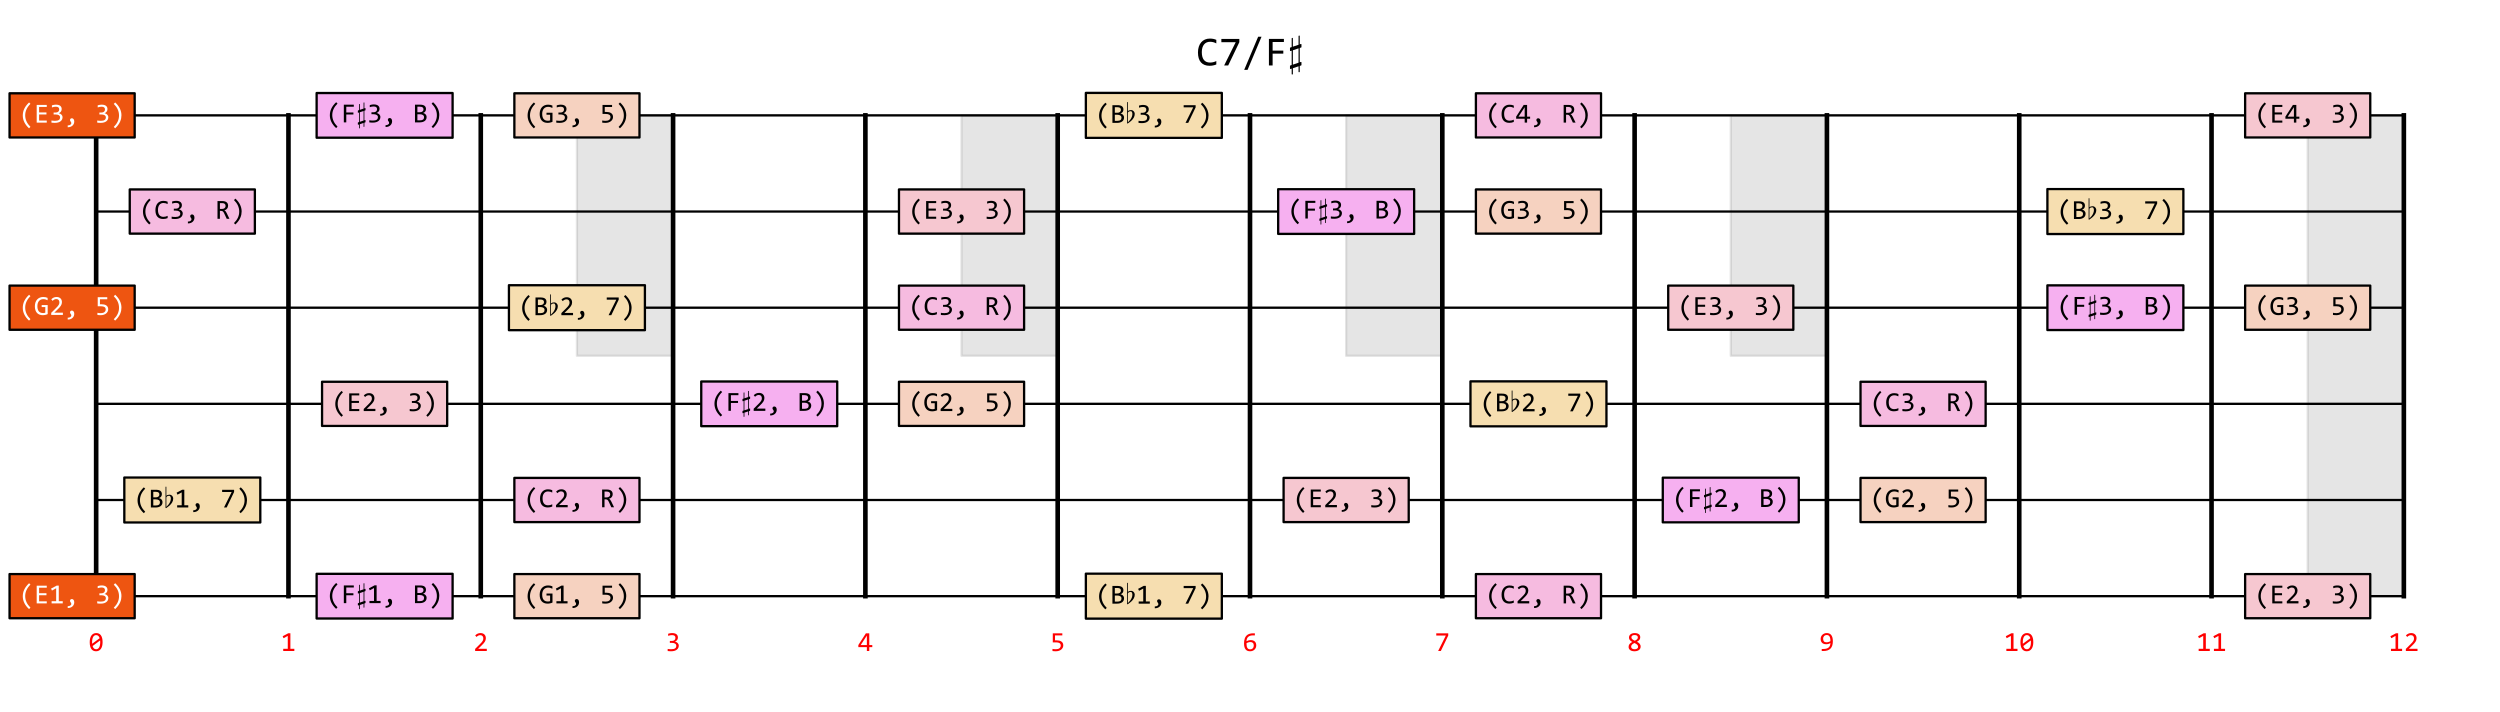 <?xml version="1.0" encoding="utf-8" standalone="no"?>
<!DOCTYPE svg PUBLIC "-//W3C//DTD SVG 1.1//EN"
  "http://www.w3.org/Graphics/SVG/1.1/DTD/svg11.dtd">
<!-- Created with matplotlib (https://matplotlib.org/) -->
<svg height="307.692pt" version="1.1" viewBox="0 0 1081.08 307.692" width="1081.08pt" xmlns="http://www.w3.org/2000/svg" xmlns:xlink="http://www.w3.org/1999/xlink">
 <defs>
  <style type="text/css">
*{stroke-linecap:butt;stroke-linejoin:round;}
  </style>
 </defs>
 <g id="figure_1">
  <g id="patch_1">
   <path d="M 0 307.692 
L 1081.08 307.692 
L 1081.08 0 
L 0 0 
z
" style="fill:#ffffff;"/>
  </g>
  <g id="axes_1">
   <g id="patch_2">
    <path clip-path="url(#p656d49c266)" d="M 249.48 153.846 
L 291.06 153.846 
L 291.06 49.896 
L 249.48 49.896 
z
" style="fill:#808080;opacity:0.2;stroke:#808080;stroke-linejoin:miter;"/>
   </g>
   <g id="patch_3">
    <path clip-path="url(#p656d49c266)" d="M 415.8 153.846 
L 457.38 153.846 
L 457.38 49.896 
L 415.8 49.896 
z
" style="fill:#808080;opacity:0.2;stroke:#808080;stroke-linejoin:miter;"/>
   </g>
   <g id="patch_4">
    <path clip-path="url(#p656d49c266)" d="M 582.12 153.846 
L 623.7 153.846 
L 623.7 49.896 
L 582.12 49.896 
z
" style="fill:#808080;opacity:0.2;stroke:#808080;stroke-linejoin:miter;"/>
   </g>
   <g id="patch_5">
    <path clip-path="url(#p656d49c266)" d="M 748.44 153.846 
L 790.02 153.846 
L 790.02 49.896 
L 748.44 49.896 
z
" style="fill:#808080;opacity:0.2;stroke:#808080;stroke-linejoin:miter;"/>
   </g>
   <g id="patch_6">
    <path clip-path="url(#p656d49c266)" d="M 997.92 257.796 
L 1039.5 257.796 
L 1039.5 49.896 
L 997.92 49.896 
z
" style="fill:#808080;opacity:0.2;stroke:#808080;stroke-linejoin:miter;"/>
   </g>
   <g id="line2d_1">
    <path clip-path="url(#p656d49c266)" d="M 41.58 257.796 
L 41.58 49.896 
" style="fill:none;stroke:#000000;stroke-linecap:square;stroke-width:2;"/>
   </g>
   <g id="line2d_2">
    <path clip-path="url(#p656d49c266)" d="M 124.74 257.796 
L 124.74 49.896 
" style="fill:none;stroke:#000000;stroke-linecap:square;stroke-width:2;"/>
   </g>
   <g id="line2d_3">
    <path clip-path="url(#p656d49c266)" d="M 207.9 257.796 
L 207.9 49.896 
" style="fill:none;stroke:#000000;stroke-linecap:square;stroke-width:2;"/>
   </g>
   <g id="line2d_4">
    <path clip-path="url(#p656d49c266)" d="M 291.06 257.796 
L 291.06 49.896 
" style="fill:none;stroke:#000000;stroke-linecap:square;stroke-width:2;"/>
   </g>
   <g id="line2d_5">
    <path clip-path="url(#p656d49c266)" d="M 374.22 257.796 
L 374.22 49.896 
" style="fill:none;stroke:#000000;stroke-linecap:square;stroke-width:2;"/>
   </g>
   <g id="line2d_6">
    <path clip-path="url(#p656d49c266)" d="M 457.38 257.796 
L 457.38 49.896 
" style="fill:none;stroke:#000000;stroke-linecap:square;stroke-width:2;"/>
   </g>
   <g id="line2d_7">
    <path clip-path="url(#p656d49c266)" d="M 540.54 257.796 
L 540.54 49.896 
" style="fill:none;stroke:#000000;stroke-linecap:square;stroke-width:2;"/>
   </g>
   <g id="line2d_8">
    <path clip-path="url(#p656d49c266)" d="M 623.7 257.796 
L 623.7 49.896 
" style="fill:none;stroke:#000000;stroke-linecap:square;stroke-width:2;"/>
   </g>
   <g id="line2d_9">
    <path clip-path="url(#p656d49c266)" d="M 706.86 257.796 
L 706.86 49.896 
" style="fill:none;stroke:#000000;stroke-linecap:square;stroke-width:2;"/>
   </g>
   <g id="line2d_10">
    <path clip-path="url(#p656d49c266)" d="M 790.02 257.796 
L 790.02 49.896 
" style="fill:none;stroke:#000000;stroke-linecap:square;stroke-width:2;"/>
   </g>
   <g id="line2d_11">
    <path clip-path="url(#p656d49c266)" d="M 873.18 257.796 
L 873.18 49.896 
" style="fill:none;stroke:#000000;stroke-linecap:square;stroke-width:2;"/>
   </g>
   <g id="line2d_12">
    <path clip-path="url(#p656d49c266)" d="M 956.34 257.796 
L 956.34 49.896 
" style="fill:none;stroke:#000000;stroke-linecap:square;stroke-width:2;"/>
   </g>
   <g id="line2d_13">
    <path clip-path="url(#p656d49c266)" d="M 1039.5 257.796 
L 1039.5 49.896 
" style="fill:none;stroke:#000000;stroke-linecap:square;stroke-width:2;"/>
   </g>
   <g id="line2d_14">
    <path clip-path="url(#p656d49c266)" d="M 41.58 257.796 
L 1039.5 257.796 
" style="fill:none;stroke:#000000;stroke-linecap:square;"/>
   </g>
   <g id="line2d_15">
    <path clip-path="url(#p656d49c266)" d="M 41.58 216.216 
L 1039.5 216.216 
" style="fill:none;stroke:#000000;stroke-linecap:square;"/>
   </g>
   <g id="line2d_16">
    <path clip-path="url(#p656d49c266)" d="M 41.58 174.636 
L 1039.5 174.636 
" style="fill:none;stroke:#000000;stroke-linecap:square;"/>
   </g>
   <g id="line2d_17">
    <path clip-path="url(#p656d49c266)" d="M 41.58 133.056 
L 1039.5 133.056 
" style="fill:none;stroke:#000000;stroke-linecap:square;"/>
   </g>
   <g id="line2d_18">
    <path clip-path="url(#p656d49c266)" d="M 41.58 91.476 
L 1039.5 91.476 
" style="fill:none;stroke:#000000;stroke-linecap:square;"/>
   </g>
   <g id="line2d_19">
    <path clip-path="url(#p656d49c266)" d="M 41.58 49.896 
L 1039.5 49.896 
" style="fill:none;stroke:#000000;stroke-linecap:square;"/>
   </g>
   <g id="text_1">
    <!-- C7/F$\sharp$ -->
    <defs>
     <path d="M 48.578 2.391 
Q 40.922 -0.781 32.516 -0.781 
Q 19 -0.781 11.75 7.297 
Q 4.5 15.375 4.5 31.203 
Q 4.5 38.875 6.5 45.062 
Q 8.5 51.266 12.203 55.578 
Q 15.922 59.906 21.188 62.25 
Q 26.469 64.594 33.016 64.594 
Q 37.453 64.594 41.25 63.844 
Q 45.062 63.094 48.578 61.531 
L 48.578 52.984 
Q 45.125 54.891 41.406 55.891 
Q 37.703 56.891 33.297 56.891 
Q 28.812 56.891 25.172 55.203 
Q 21.531 53.516 18.984 50.312 
Q 16.453 47.125 15.078 42.5 
Q 13.719 37.891 13.719 31.984 
Q 13.719 19.578 18.75 13.281 
Q 23.781 6.984 33.5 6.984 
Q 37.594 6.984 41.359 7.938 
Q 45.125 8.891 48.578 10.594 
z
" id="Consolas-with-Yahei-67"/>
     <path d="M 48.875 55.906 
L 22.125 0 
L 12.406 0 
L 40.188 55.906 
L 5.719 55.906 
L 5.719 63.812 
L 48.875 63.812 
z
" id="Consolas-with-Yahei-55"/>
     <path d="M 47.219 69 
L 13.719 -10.5 
L 5.609 -10.5 
L 39.109 69 
z
" id="Consolas-with-Yahei-47"/>
     <path d="M 46 56.391 
L 18.891 56.391 
L 18.891 35.688 
L 44.578 35.688 
L 44.578 28.422 
L 18.891 28.422 
L 18.891 0 
L 10.016 0 
L 10.016 63.812 
L 46 63.812 
z
" id="Consolas-with-Yahei-70"/>
     <path d="M 9.719 -20.906 
L 9.719 -7.625 
L 7.078 -8.5 
L 6.688 -8.5 
Q 6.391 -8.5 6 -8.172 
Q 5.609 -7.859 5.609 -7.625 
L 5.609 -0.875 
Q 5.609 -0.297 6.391 -0.094 
L 9.719 1.125 
L 9.719 35.5 
L 7.078 34.719 
Q 6.891 34.625 6.688 34.625 
Q 6.391 34.625 6 34.938 
Q 5.609 35.25 5.609 35.5 
L 5.609 42.188 
Q 5.609 42.719 6.391 43.109 
L 9.719 44.188 
L 9.719 65.188 
Q 9.719 65.625 10.344 65.969 
Q 10.984 66.312 11.531 66.312 
Q 11.859 66.312 12.219 66.031 
Q 12.594 65.766 12.594 65.375 
L 12.594 45.125 
L 26.219 49.703 
L 26.219 70.703 
Q 26.219 71.234 26.797 71.5 
Q 27.391 71.781 27.984 71.781 
Q 28.328 71.781 28.719 71.531 
Q 29.109 71.297 29.109 70.906 
L 29.109 50.688 
L 31.781 51.609 
L 32.078 51.609 
Q 32.422 51.609 32.812 51.344 
Q 33.203 51.078 33.203 50.688 
L 33.203 44 
Q 33.203 43.453 32.516 43.219 
L 29.109 42 
L 29.109 7.625 
L 31.781 8.5 
L 32.078 8.5 
Q 32.422 8.5 32.812 8.25 
Q 33.203 8.016 33.203 7.625 
L 33.203 0.875 
Q 33.203 0.344 32.516 0.094 
L 29.109 -1.125 
L 29.109 -15.188 
Q 29.109 -15.625 28.438 -15.969 
Q 27.781 -16.312 27.297 -16.312 
Q 27 -16.312 26.609 -15.984 
Q 26.219 -15.672 26.219 -15.375 
L 26.219 -2 
L 12.594 -6.594 
L 12.594 -20.703 
Q 12.594 -21.141 11.906 -21.453 
Q 11.234 -21.781 10.797 -21.781 
Q 10.5 -21.781 10.109 -21.453 
Q 9.719 -21.141 9.719 -20.906 
z
M 12.594 2 
L 26.219 6.594 
L 26.219 41.109 
L 12.594 36.531 
z
" id="Cmmi10-93"/>
    </defs>
    <g transform="translate(517.23 28.348)scale(0.18 -0.18)">
     <use transform="translate(0 0.219)" xlink:href="#Consolas-with-Yahei-67"/>
     <use transform="translate(54.98 0.219)" xlink:href="#Consolas-with-Yahei-55"/>
     <use transform="translate(109.961 0.219)" xlink:href="#Consolas-with-Yahei-47"/>
     <use transform="translate(164.941 0.219)" xlink:href="#Consolas-with-Yahei-70"/>
     <use transform="translate(219.922 0.219)" xlink:href="#Cmmi10-93"/>
    </g>
   </g>
   <g id="text_2">
    <!-- 0 -->
    <defs>
     <path d="M 50.688 31.891 
Q 50.688 24.562 49.219 18.531 
Q 47.75 12.5 44.766 8.172 
Q 41.797 3.859 37.375 1.484 
Q 32.953 -0.875 27 -0.875 
Q 21.875 -0.875 17.672 1.047 
Q 13.484 2.984 10.5 6.984 
Q 7.516 10.984 5.906 17.188 
Q 4.297 23.391 4.297 31.891 
Q 4.297 39.203 5.781 45.25 
Q 7.281 51.312 10.234 55.641 
Q 13.188 59.969 17.625 62.328 
Q 22.078 64.703 27.984 64.703 
Q 33.109 64.703 37.297 62.766 
Q 41.5 60.844 44.484 56.812 
Q 47.469 52.781 49.078 46.578 
Q 50.688 40.375 50.688 31.891 
z
M 42.094 31.594 
Q 42.094 33.25 41.969 34.891 
Q 41.844 36.531 41.703 38.094 
L 14.703 18.016 
Q 15.438 15.484 16.547 13.328 
Q 17.672 11.188 19.25 9.641 
Q 20.844 8.109 22.875 7.25 
Q 24.906 6.391 27.484 6.391 
Q 30.812 6.391 33.516 8 
Q 36.234 9.625 38.141 12.797 
Q 40.047 15.969 41.062 20.672 
Q 42.094 25.391 42.094 31.594 
z
M 12.891 32.172 
Q 12.891 30.672 12.906 29.156 
Q 12.938 27.641 13.094 26.219 
L 40.094 46.188 
Q 39.359 48.688 38.234 50.734 
Q 37.109 52.781 35.547 54.266 
Q 33.984 55.766 31.984 56.594 
Q 29.984 57.422 27.484 57.422 
Q 24.172 57.422 21.453 55.812 
Q 18.75 54.203 16.844 51 
Q 14.938 47.797 13.906 43.078 
Q 12.891 38.375 12.891 32.172 
z
" id="Consolas-with-Yahei-48"/>
    </defs>
    <g style="fill:#ff0000;" transform="translate(38.281 281.525)scale(0.12 -0.12)">
     <use xlink:href="#Consolas-with-Yahei-48"/>
    </g>
   </g>
   <g id="text_3">
    <!-- 1 -->
    <defs>
     <path d="M 48.688 0 
L 8.594 0 
L 8.594 7.906 
L 25 7.906 
L 25 54.5 
L 9.719 46.188 
L 6.594 53.422 
L 26.906 64.109 
L 34.422 64.109 
L 34.422 7.906 
L 48.688 7.906 
z
" id="Consolas-with-Yahei-49"/>
    </defs>
    <g style="fill:#ff0000;" transform="translate(121.441 281.525)scale(0.12 -0.12)">
     <use xlink:href="#Consolas-with-Yahei-49"/>
    </g>
   </g>
   <g id="text_4">
    <!-- 2 -->
    <defs>
     <path d="M 49.219 0 
L 7.172 0 
L 7.172 7.625 
L 23.688 24.031 
Q 27.734 28.031 30.266 30.953 
Q 32.812 33.891 34.219 36.297 
Q 35.641 38.719 36.125 40.859 
Q 36.625 43.016 36.625 45.516 
Q 36.625 47.859 35.984 49.969 
Q 35.359 52.094 34.031 53.703 
Q 32.719 55.328 30.609 56.25 
Q 28.516 57.172 25.594 57.172 
Q 21.531 57.172 18.203 55.359 
Q 14.891 53.562 12.109 50.688 
L 7.422 56.297 
Q 11.031 60.109 15.734 62.406 
Q 20.453 64.703 26.703 64.703 
Q 30.953 64.703 34.438 63.422 
Q 37.938 62.156 40.469 59.766 
Q 43.016 57.375 44.406 53.906 
Q 45.797 50.438 45.797 46.094 
Q 45.797 42.438 44.812 39.312 
Q 43.844 36.188 41.859 33.078 
Q 39.891 29.984 36.891 26.656 
Q 33.891 23.344 29.781 19.391 
L 18.219 8.109 
L 49.219 8.109 
z
" id="Consolas-with-Yahei-50"/>
    </defs>
    <g style="fill:#ff0000;" transform="translate(204.601 281.525)scale(0.12 -0.12)">
     <use xlink:href="#Consolas-with-Yahei-50"/>
    </g>
   </g>
   <g id="text_5">
    <!-- 3 -->
    <defs>
     <path d="M 48 19.391 
Q 48 15.188 46.281 11.5 
Q 44.578 7.812 41.156 5.047 
Q 37.75 2.297 32.562 0.703 
Q 27.391 -0.875 20.516 -0.875 
Q 16.703 -0.875 13.672 -0.625 
Q 10.641 -0.391 8.016 0 
L 8.016 7.625 
Q 11.031 7.078 14.406 6.781 
Q 17.781 6.5 21.297 6.5 
Q 26.078 6.5 29.469 7.344 
Q 32.859 8.203 35 9.812 
Q 37.156 11.422 38.125 13.719 
Q 39.109 16.016 39.109 18.891 
Q 39.109 21.531 37.938 23.484 
Q 36.766 25.438 34.641 26.75 
Q 32.516 28.078 29.562 28.734 
Q 26.609 29.391 23.094 29.391 
L 15.828 29.391 
L 15.828 36.375 
L 23.188 36.375 
Q 26.078 36.375 28.438 37.125 
Q 30.812 37.891 32.5 39.297 
Q 34.188 40.719 35.078 42.797 
Q 35.984 44.875 35.984 47.516 
Q 35.984 52.641 32.859 54.984 
Q 29.734 57.328 23.688 57.328 
Q 20.453 57.328 17.031 56.688 
Q 13.625 56.062 9.719 54.781 
L 9.719 62.203 
Q 11.375 62.797 13.25 63.25 
Q 15.141 63.719 17.016 64.031 
Q 18.891 64.359 20.75 64.531 
Q 22.609 64.703 24.312 64.703 
Q 29.391 64.703 33.25 63.594 
Q 37.109 62.5 39.688 60.453 
Q 42.281 58.406 43.594 55.469 
Q 44.922 52.547 44.922 48.875 
Q 44.922 43.406 42.109 39.688 
Q 39.312 35.984 34.422 33.797 
Q 36.922 33.406 39.328 32.234 
Q 41.75 31.062 43.672 29.219 
Q 45.609 27.391 46.797 24.891 
Q 48 22.406 48 19.391 
z
" id="Consolas-with-Yahei-51"/>
    </defs>
    <g style="fill:#ff0000;" transform="translate(287.761 281.525)scale(0.12 -0.12)">
     <use xlink:href="#Consolas-with-Yahei-51"/>
    </g>
   </g>
   <g id="text_6">
    <!-- 4 -->
    <defs>
     <path d="M 52.391 14.109 
L 41.5 14.109 
L 41.5 0 
L 32.812 0 
L 32.812 14.109 
L 2.094 14.109 
L 2.094 21.578 
L 29.297 63.812 
L 41.5 63.812 
L 41.5 21.578 
L 52.391 21.578 
z
M 32.812 55.609 
L 10.594 21.578 
L 32.812 21.578 
z
" id="Consolas-with-Yahei-52"/>
    </defs>
    <g style="fill:#ff0000;" transform="translate(370.921 281.525)scale(0.12 -0.12)">
     <use xlink:href="#Consolas-with-Yahei-52"/>
    </g>
   </g>
   <g id="text_7">
    <!-- 5 -->
    <defs>
     <path d="M 47.609 20.406 
Q 47.609 15.672 45.547 11.766 
Q 43.5 7.859 39.906 5.047 
Q 36.328 2.25 31.438 0.688 
Q 26.562 -0.875 20.906 -0.875 
Q 19.484 -0.875 17.844 -0.797 
Q 16.219 -0.734 14.594 -0.609 
Q 12.984 -0.484 11.438 -0.344 
Q 9.906 -0.203 8.688 0 
L 8.688 7.719 
Q 11.328 7.078 14.719 6.781 
Q 18.109 6.5 21.578 6.5 
Q 25.484 6.5 28.609 7.422 
Q 31.734 8.344 33.938 10.078 
Q 36.141 11.812 37.312 14.281 
Q 38.484 16.75 38.484 19.828 
Q 38.484 25.781 34.203 28.484 
Q 29.938 31.203 21.922 31.203 
L 9.812 31.203 
L 9.812 63.812 
L 44.188 63.812 
L 44.188 56.391 
L 17.828 56.391 
L 17.828 38.484 
L 23.391 38.484 
Q 27.984 38.484 32.328 37.641 
Q 36.672 36.812 40.062 34.734 
Q 43.453 32.672 45.531 29.172 
Q 47.609 25.688 47.609 20.406 
z
" id="Consolas-with-Yahei-53"/>
    </defs>
    <g style="fill:#ff0000;" transform="translate(454.081 281.525)scale(0.12 -0.12)">
     <use xlink:href="#Consolas-with-Yahei-53"/>
    </g>
   </g>
   <g id="text_8">
    <!-- 6 -->
    <defs>
     <path d="M 50 20.219 
Q 50 15.828 48.406 11.969 
Q 46.828 8.109 43.891 5.25 
Q 40.969 2.391 36.844 0.75 
Q 32.719 -0.875 27.688 -0.875 
Q 22.406 -0.875 18.359 0.797 
Q 14.312 2.484 11.578 5.969 
Q 8.844 9.469 7.422 14.797 
Q 6 20.125 6 27.391 
Q 6 32.281 6.641 36.859 
Q 7.281 41.453 8.734 45.5 
Q 10.203 49.562 12.641 52.922 
Q 15.094 56.297 18.719 58.719 
Q 22.359 61.141 27.297 62.469 
Q 32.234 63.812 38.719 63.812 
L 45.016 63.812 
L 45.016 56.391 
L 38.188 56.391 
Q 32.469 56.391 28.266 55.016 
Q 24.078 53.656 21.234 51.172 
Q 18.406 48.688 16.891 45.172 
Q 15.375 41.656 14.984 37.312 
L 14.797 35.297 
Q 17.875 37.109 21.891 38.203 
Q 25.922 39.312 30.609 39.312 
Q 35.453 39.312 39.078 37.891 
Q 42.719 36.469 45.141 33.953 
Q 47.562 31.453 48.781 27.938 
Q 50 24.422 50 20.219 
z
M 41.109 19.672 
Q 41.109 22.609 40.406 24.969 
Q 39.703 27.344 38.188 28.969 
Q 36.672 30.609 34.344 31.516 
Q 32.031 32.422 28.812 32.422 
Q 26.953 32.422 25.047 32.078 
Q 23.141 31.734 21.312 31.125 
Q 19.484 30.516 17.812 29.734 
Q 16.156 28.953 14.797 28.078 
Q 14.797 21.781 15.672 17.547 
Q 16.547 13.328 18.281 10.781 
Q 20.016 8.25 22.547 7.172 
Q 25.094 6.109 28.422 6.109 
Q 31.203 6.109 33.516 7 
Q 35.844 7.906 37.516 9.656 
Q 39.203 11.422 40.156 13.938 
Q 41.109 16.453 41.109 19.672 
z
" id="Consolas-with-Yahei-54"/>
    </defs>
    <g style="fill:#ff0000;" transform="translate(537.241 281.525)scale(0.12 -0.12)">
     <use xlink:href="#Consolas-with-Yahei-54"/>
    </g>
   </g>
   <g id="text_9">
    <!-- 7 -->
    <g style="fill:#ff0000;" transform="translate(620.401 281.525)scale(0.12 -0.12)">
     <use xlink:href="#Consolas-with-Yahei-55"/>
    </g>
   </g>
   <g id="text_10">
    <!-- 8 -->
    <defs>
     <path d="M 49.219 16.016 
Q 49.219 11.969 47.562 8.812 
Q 45.906 5.672 42.922 3.516 
Q 39.938 1.375 35.891 0.25 
Q 31.844 -0.875 27.094 -0.875 
Q 21.875 -0.875 17.891 0.297 
Q 13.922 1.469 11.234 3.562 
Q 8.547 5.672 7.172 8.547 
Q 5.812 11.422 5.812 14.891 
Q 5.812 20.75 9.078 25 
Q 12.359 29.25 19.188 32.719 
Q 12.938 35.891 10.047 39.766 
Q 7.172 43.656 7.172 48.688 
Q 7.172 51.766 8.438 54.641 
Q 9.719 57.516 12.281 59.766 
Q 14.844 62.016 18.703 63.359 
Q 22.562 64.703 27.781 64.703 
Q 32.719 64.703 36.453 63.641 
Q 40.188 62.594 42.719 60.641 
Q 45.266 58.688 46.531 55.906 
Q 47.797 53.125 47.797 49.703 
Q 47.797 44.141 44.703 40.234 
Q 41.609 36.328 35.891 33.406 
Q 38.719 31.984 41.156 30.266 
Q 43.609 28.562 45.406 26.453 
Q 47.219 24.359 48.219 21.766 
Q 49.219 19.188 49.219 16.016 
z
M 39.109 49.031 
Q 39.109 53.375 36.062 55.5 
Q 33.016 57.625 27.484 57.625 
Q 22.016 57.625 18.969 55.516 
Q 15.922 53.422 15.922 49.219 
Q 15.922 47.312 16.656 45.703 
Q 17.391 44.094 18.922 42.672 
Q 20.453 41.266 22.75 39.891 
Q 25.047 38.531 28.219 37.109 
Q 33.734 39.703 36.422 42.5 
Q 39.109 45.312 39.109 49.031 
z
M 39.984 15.375 
Q 39.984 17.188 39.391 18.891 
Q 38.812 20.609 37.297 22.266 
Q 35.797 23.922 33.25 25.578 
Q 30.719 27.25 26.812 29 
Q 23.484 27.391 21.219 25.797 
Q 18.953 24.219 17.547 22.578 
Q 16.156 20.953 15.562 19.188 
Q 14.984 17.438 14.984 15.484 
Q 14.984 13.281 15.938 11.594 
Q 16.891 9.906 18.547 8.734 
Q 20.219 7.562 22.516 6.969 
Q 24.812 6.391 27.484 6.391 
Q 30.078 6.391 32.375 6.922 
Q 34.672 7.469 36.344 8.562 
Q 38.031 9.672 39 11.344 
Q 39.984 13.031 39.984 15.375 
z
" id="Consolas-with-Yahei-56"/>
    </defs>
    <g style="fill:#ff0000;" transform="translate(703.561 281.525)scale(0.12 -0.12)">
     <use xlink:href="#Consolas-with-Yahei-56"/>
    </g>
   </g>
   <g id="text_11">
    <!-- 9 -->
    <defs>
     <path d="M 48.875 35.5 
Q 48.875 26.172 46.625 19.453 
Q 44.391 12.75 39.984 8.422 
Q 35.594 4.109 29.094 2.047 
Q 22.609 0 14.109 0 
L 8.797 0 
L 8.797 7.422 
L 14.703 7.422 
Q 21 7.422 25.578 8.688 
Q 30.172 9.969 33.219 12.422 
Q 36.281 14.891 37.891 18.422 
Q 39.5 21.969 39.891 26.516 
L 40.094 28.516 
Q 37.016 26.703 33 25.609 
Q 29 24.516 24.312 24.516 
Q 19.484 24.516 15.812 25.922 
Q 12.156 27.344 9.734 29.875 
Q 7.328 32.422 6.109 35.906 
Q 4.891 39.406 4.891 43.5 
Q 4.891 47.953 6.5 51.812 
Q 8.109 55.672 11.016 58.516 
Q 13.922 61.375 17.969 63.031 
Q 22.016 64.703 26.906 64.703 
Q 31.641 64.703 35.672 63.141 
Q 39.703 61.578 42.625 58.078 
Q 45.562 54.594 47.219 49.016 
Q 48.875 43.453 48.875 35.5 
z
M 26.516 57.719 
Q 23.781 57.719 21.453 56.812 
Q 19.141 55.906 17.453 54.172 
Q 15.766 52.438 14.781 49.891 
Q 13.812 47.359 13.812 44.094 
Q 13.812 41.109 14.516 38.766 
Q 15.234 36.422 16.719 34.781 
Q 18.219 33.156 20.562 32.266 
Q 22.906 31.391 26.125 31.391 
Q 27.938 31.391 29.859 31.734 
Q 31.781 32.078 33.609 32.656 
Q 35.453 33.25 37.109 34.031 
Q 38.766 34.812 40.094 35.688 
Q 40.094 42 39.156 46.219 
Q 38.234 50.438 36.469 53 
Q 34.719 55.562 32.203 56.641 
Q 29.688 57.719 26.516 57.719 
z
" id="Consolas-with-Yahei-57"/>
    </defs>
    <g style="fill:#ff0000;" transform="translate(786.721 281.525)scale(0.12 -0.12)">
     <use xlink:href="#Consolas-with-Yahei-57"/>
    </g>
   </g>
   <g id="text_12">
    <!-- 10 -->
    <g style="fill:#ff0000;" transform="translate(866.582 281.525)scale(0.12 -0.12)">
     <use xlink:href="#Consolas-with-Yahei-49"/>
     <use x="54.98" xlink:href="#Consolas-with-Yahei-48"/>
    </g>
   </g>
   <g id="text_13">
    <!-- 11 -->
    <g style="fill:#ff0000;" transform="translate(949.742 281.525)scale(0.12 -0.12)">
     <use xlink:href="#Consolas-with-Yahei-49"/>
     <use x="54.98" xlink:href="#Consolas-with-Yahei-49"/>
    </g>
   </g>
   <g id="text_14">
    <!-- 12 -->
    <g style="fill:#ff0000;" transform="translate(1032.902 281.525)scale(0.12 -0.12)">
     <use xlink:href="#Consolas-with-Yahei-49"/>
     <use x="54.98" xlink:href="#Consolas-with-Yahei-50"/>
    </g>
   </g>
   <g id="text_15">
    <g id="patch_7">
     <path d="M 4.132 267.349 
L 58.238 267.349 
L 58.238 248.243 
L 4.132 248.243 
z
" style="fill:#ee5511;stroke:#000000;stroke-linejoin:miter;"/>
    </g>
    <!-- (E1, 3) -->
    <defs>
     <path d="M 37.156 -20.516 
Q 14.656 0.344 14.656 25.594 
Q 14.656 31.5 15.844 37.375 
Q 17.047 43.266 19.703 49.172 
Q 22.359 55.078 26.734 60.984 
Q 31.109 66.891 37.359 72.703 
L 42.281 67.672 
Q 23.344 48.969 23.344 26.219 
Q 23.344 14.891 28.125 4.438 
Q 32.906 -6 42.281 -15.281 
z
" id="Consolas-with-Yahei-40"/>
     <path d="M 46.094 0 
L 9.812 0 
L 9.812 63.812 
L 46.094 63.812 
L 46.094 56.5 
L 18.5 56.5 
L 18.5 36.719 
L 45.016 36.719 
L 45.016 29.391 
L 18.5 29.391 
L 18.5 7.422 
L 46.094 7.422 
z
" id="Consolas-with-Yahei-69"/>
     <path d="M 11.625 -10.016 
Q 14.109 -10.109 16.453 -9.562 
Q 18.797 -9.031 20.578 -7.984 
Q 22.359 -6.938 23.438 -5.375 
Q 24.516 -3.812 24.516 -1.812 
Q 24.516 0.25 23.797 1.516 
Q 23.094 2.781 22.219 3.859 
Q 21.344 4.938 20.625 6.156 
Q 19.922 7.375 19.922 9.422 
Q 19.922 10.453 20.312 11.578 
Q 20.703 12.703 21.5 13.625 
Q 22.312 14.547 23.562 15.125 
Q 24.812 15.719 26.516 15.719 
Q 28.219 15.719 29.797 15.016 
Q 31.391 14.312 32.594 12.844 
Q 33.797 11.375 34.5 9.172 
Q 35.203 6.984 35.203 4 
Q 35.203 -0.047 33.719 -3.781 
Q 32.234 -7.516 29.266 -10.391 
Q 26.312 -13.281 21.891 -14.984 
Q 17.484 -16.703 11.625 -16.703 
z
" id="Consolas-with-Yahei-44"/>
     <path id="Consolas-with-Yahei-32"/>
     <path d="M 17.828 72.703 
Q 40.328 51.859 40.328 26.312 
Q 40.328 21.047 39.25 15.375 
Q 38.188 9.719 35.594 3.781 
Q 33.016 -2.156 28.641 -8.25 
Q 24.266 -14.359 17.625 -20.516 
L 12.703 -15.484 
Q 22.219 -6.062 26.906 4.188 
Q 31.594 14.453 31.594 25.688 
Q 31.594 48.922 12.703 67.484 
z
" id="Consolas-with-Yahei-41"/>
    </defs>
    <g style="fill:#ffffff;" transform="translate(8.092 260.927)scale(0.12 -0.12)">
     <use xlink:href="#Consolas-with-Yahei-40"/>
     <use x="54.98" xlink:href="#Consolas-with-Yahei-69"/>
     <use x="109.961" xlink:href="#Consolas-with-Yahei-49"/>
     <use x="164.941" xlink:href="#Consolas-with-Yahei-44"/>
     <use x="219.922" xlink:href="#Consolas-with-Yahei-32"/>
     <use x="274.902" xlink:href="#Consolas-with-Yahei-51"/>
     <use x="329.883" xlink:href="#Consolas-with-Yahei-41"/>
    </g>
   </g>
   <g id="text_16">
    <g id="patch_8">
     <path d="M 136.92 267.456 
L 195.72 267.456 
L 195.72 248.136 
L 136.92 248.136 
z
" style="fill:#f6b0f0;stroke:#000000;stroke-linejoin:miter;"/>
    </g>
    <!-- (F$\sharp$1, B) -->
    <defs>
     <path d="M 49.609 19.094 
Q 49.609 14.5 47.828 10.953 
Q 46.047 7.422 42.75 4.984 
Q 39.453 2.547 34.781 1.266 
Q 30.125 0 24.422 0 
L 7.719 0 
L 7.719 63.812 
L 25.984 63.812 
Q 47.312 63.812 47.312 48.297 
Q 47.312 43.109 44.844 39.391 
Q 42.391 35.688 36.812 33.891 
Q 39.406 33.406 41.719 32.234 
Q 44.047 31.062 45.797 29.203 
Q 47.562 27.344 48.578 24.797 
Q 49.609 22.266 49.609 19.094 
z
M 38.281 47.125 
Q 38.281 49.078 37.688 50.812 
Q 37.109 52.547 35.641 53.781 
Q 34.188 55.031 31.688 55.766 
Q 29.203 56.5 25.391 56.5 
L 16.406 56.5 
L 16.406 36.531 
L 25.094 36.531 
Q 28.078 36.531 30.484 37.156 
Q 32.906 37.797 34.641 39.109 
Q 36.375 40.438 37.328 42.406 
Q 38.281 44.391 38.281 47.125 
z
M 40.375 18.797 
Q 40.375 21.234 39.344 23.188 
Q 38.328 25.141 36.375 26.484 
Q 34.422 27.828 31.609 28.562 
Q 28.812 29.297 25.297 29.297 
L 16.406 29.297 
L 16.406 7.328 
L 25.594 7.328 
Q 33.062 7.328 36.719 10.109 
Q 40.375 12.891 40.375 18.797 
z
" id="Consolas-with-Yahei-66"/>
    </defs>
    <g transform="translate(140.88 260.856)scale(0.12 -0.12)">
     <use transform="translate(0 0.297)" xlink:href="#Consolas-with-Yahei-40"/>
     <use transform="translate(54.98 0.297)" xlink:href="#Consolas-with-Yahei-70"/>
     <use transform="translate(109.961 0.297)" xlink:href="#Cmmi10-93"/>
     <use transform="translate(148.779 0.297)" xlink:href="#Consolas-with-Yahei-49"/>
     <use transform="translate(203.76 0.297)" xlink:href="#Consolas-with-Yahei-44"/>
     <use transform="translate(258.74 0.297)" xlink:href="#Consolas-with-Yahei-32"/>
     <use transform="translate(313.721 0.297)" xlink:href="#Consolas-with-Yahei-66"/>
     <use transform="translate(368.701 0.297)" xlink:href="#Consolas-with-Yahei-41"/>
    </g>
   </g>
   <g id="text_17">
    <g id="patch_9">
     <path d="M 222.427 267.349 
L 276.533 267.349 
L 276.533 248.243 
L 222.427 248.243 
z
" style="fill:#f6d2c0;stroke:#000000;stroke-linejoin:miter;"/>
    </g>
    <!-- (G1, 5) -->
    <defs>
     <path d="M 49.125 52.875 
Q 45.562 54.781 41.797 55.828 
Q 38.031 56.891 33.594 56.891 
Q 28.516 56.891 24.562 55.078 
Q 20.609 53.266 17.891 49.969 
Q 15.188 46.688 13.75 42.047 
Q 12.312 37.406 12.312 31.781 
Q 12.312 25.922 13.484 21.281 
Q 14.656 16.656 17.141 13.422 
Q 19.625 10.203 23.5 8.484 
Q 27.391 6.781 32.812 6.781 
Q 33.734 6.781 34.812 6.875 
Q 35.891 6.984 36.953 7.156 
Q 38.031 7.328 39.031 7.562 
Q 40.047 7.812 40.828 8.109 
L 40.828 28.422 
L 27.781 28.422 
L 27.781 35.594 
L 49.422 35.594 
L 49.422 2.984 
Q 47.406 2.047 45.188 1.312 
Q 42.969 0.594 40.641 0.094 
Q 38.328 -0.391 36.031 -0.625 
Q 33.734 -0.875 31.594 -0.875 
Q 25.047 -0.875 19.797 1.172 
Q 14.547 3.219 10.859 7.25 
Q 7.172 11.281 5.188 17.281 
Q 3.219 23.297 3.219 31.203 
Q 3.219 39.062 5.422 45.281 
Q 7.625 51.516 11.594 55.828 
Q 15.578 60.156 21.172 62.422 
Q 26.766 64.703 33.5 64.703 
Q 37.797 64.703 41.672 63.938 
Q 45.562 63.188 49.125 61.531 
z
" id="Consolas-with-Yahei-71"/>
    </defs>
    <g transform="translate(226.387 260.927)scale(0.12 -0.12)">
     <use xlink:href="#Consolas-with-Yahei-40"/>
     <use x="54.98" xlink:href="#Consolas-with-Yahei-71"/>
     <use x="109.961" xlink:href="#Consolas-with-Yahei-49"/>
     <use x="164.941" xlink:href="#Consolas-with-Yahei-44"/>
     <use x="219.922" xlink:href="#Consolas-with-Yahei-32"/>
     <use x="274.902" xlink:href="#Consolas-with-Yahei-53"/>
     <use x="329.883" xlink:href="#Consolas-with-Yahei-41"/>
    </g>
   </g>
   <g id="text_18">
    <g id="patch_10">
     <path d="M 469.56 267.516 
L 528.36 267.516 
L 528.36 248.076 
L 469.56 248.076 
z
" style="fill:#f6deb0;stroke:#000000;stroke-linejoin:miter;"/>
    </g>
    <!-- (B$\flat$1, 7) -->
    <defs>
     <path d="M 5.609 -1.312 
L 5.609 74.125 
Q 5.609 74.469 5.922 74.734 
Q 6.25 75 6.594 75 
L 7.516 75 
Q 7.859 75 8.172 74.734 
Q 8.5 74.469 8.5 74.125 
L 8.5 42.188 
Q 10.688 44.281 13.609 45.234 
Q 16.547 46.188 19.922 46.188 
Q 23.531 46.188 26.578 44.25 
Q 29.641 42.328 31.422 39.109 
Q 33.203 35.891 33.203 32.328 
Q 33.203 25.094 29.641 18.812 
Q 26.078 12.547 20.75 7.734 
Q 15.438 2.938 8.109 -2 
Q 7.719 -2.203 7.516 -2.203 
L 6.594 -2.203 
Q 6.344 -2.203 5.969 -1.875 
Q 5.609 -1.562 5.609 -1.312 
z
M 8.5 2 
Q 13.094 6.344 16.672 11.031 
Q 20.266 15.719 22.484 21.188 
Q 24.703 26.656 24.703 32.328 
Q 24.703 34.422 24.172 36.688 
Q 23.641 38.969 22.312 40.578 
Q 21 42.188 18.797 42.188 
Q 14.891 42.188 11.688 40.547 
Q 8.5 38.922 8.5 35.406 
z
" id="Cmmi10-91"/>
    </defs>
    <g transform="translate(473.52 261.036)scale(0.12 -0.12)">
     <use xlink:href="#Consolas-with-Yahei-40"/>
     <use transform="translate(54.98 0)" xlink:href="#Consolas-with-Yahei-66"/>
     <use transform="translate(109.961 0)" xlink:href="#Cmmi10-91"/>
     <use transform="translate(148.779 0)" xlink:href="#Consolas-with-Yahei-49"/>
     <use transform="translate(203.76 0)" xlink:href="#Consolas-with-Yahei-44"/>
     <use transform="translate(258.74 0)" xlink:href="#Consolas-with-Yahei-32"/>
     <use transform="translate(313.721 0)" xlink:href="#Consolas-with-Yahei-55"/>
     <use transform="translate(368.701 0)" xlink:href="#Consolas-with-Yahei-41"/>
    </g>
   </g>
   <g id="text_19">
    <g id="patch_11">
     <path d="M 638.227 267.349 
L 692.333 267.349 
L 692.333 248.243 
L 638.227 248.243 
z
" style="fill:#f6bbe0;stroke:#000000;stroke-linejoin:miter;"/>
    </g>
    <!-- (C2, R) -->
    <defs>
     <path d="M 51.312 0 
L 41.5 0 
L 31.984 20.406 
Q 30.906 22.75 29.781 24.281 
Q 28.656 25.828 27.359 26.734 
Q 26.078 27.641 24.531 28.031 
Q 23 28.422 21.094 28.422 
L 17 28.422 
L 17 0 
L 8.297 0 
L 8.297 63.812 
L 25.391 63.812 
Q 30.953 63.812 34.953 62.594 
Q 38.969 61.375 41.531 59.172 
Q 44.094 56.984 45.281 53.875 
Q 46.484 50.781 46.484 47.016 
Q 46.484 44.047 45.609 41.375 
Q 44.734 38.719 43 36.547 
Q 41.266 34.375 38.703 32.781 
Q 36.141 31.203 32.812 30.422 
Q 35.5 29.5 37.375 27.172 
Q 39.266 24.859 41.219 21 
z
M 37.406 46.297 
Q 37.406 51.422 34.203 53.953 
Q 31 56.5 25.203 56.5 
L 17 56.5 
L 17 35.406 
L 24.031 35.406 
Q 27.094 35.406 29.562 36.109 
Q 32.031 36.812 33.766 38.203 
Q 35.5 39.594 36.453 41.625 
Q 37.406 43.656 37.406 46.297 
z
" id="Consolas-with-Yahei-82"/>
    </defs>
    <g transform="translate(642.187 260.927)scale(0.12 -0.12)">
     <use xlink:href="#Consolas-with-Yahei-40"/>
     <use x="54.98" xlink:href="#Consolas-with-Yahei-67"/>
     <use x="109.961" xlink:href="#Consolas-with-Yahei-50"/>
     <use x="164.941" xlink:href="#Consolas-with-Yahei-44"/>
     <use x="219.922" xlink:href="#Consolas-with-Yahei-32"/>
     <use x="274.902" xlink:href="#Consolas-with-Yahei-82"/>
     <use x="329.883" xlink:href="#Consolas-with-Yahei-41"/>
    </g>
   </g>
   <g id="text_20">
    <g id="patch_12">
     <path d="M 970.867 267.349 
L 1024.973 267.349 
L 1024.973 248.243 
L 970.867 248.243 
z
" style="fill:#f6c7d0;stroke:#000000;stroke-linejoin:miter;"/>
    </g>
    <!-- (E2, 3) -->
    <g transform="translate(974.827 260.927)scale(0.12 -0.12)">
     <use xlink:href="#Consolas-with-Yahei-40"/>
     <use x="54.98" xlink:href="#Consolas-with-Yahei-69"/>
     <use x="109.961" xlink:href="#Consolas-with-Yahei-50"/>
     <use x="164.941" xlink:href="#Consolas-with-Yahei-44"/>
     <use x="219.922" xlink:href="#Consolas-with-Yahei-32"/>
     <use x="274.902" xlink:href="#Consolas-with-Yahei-51"/>
     <use x="329.883" xlink:href="#Consolas-with-Yahei-41"/>
    </g>
   </g>
   <g id="text_21">
    <g id="patch_13">
     <path d="M 53.76 225.936 
L 112.56 225.936 
L 112.56 206.496 
L 53.76 206.496 
z
" style="fill:#f6deb0;stroke:#000000;stroke-linejoin:miter;"/>
    </g>
    <!-- (B$\flat$1, 7) -->
    <g transform="translate(57.72 219.456)scale(0.12 -0.12)">
     <use xlink:href="#Consolas-with-Yahei-40"/>
     <use transform="translate(54.98 0)" xlink:href="#Consolas-with-Yahei-66"/>
     <use transform="translate(109.961 0)" xlink:href="#Cmmi10-91"/>
     <use transform="translate(148.779 0)" xlink:href="#Consolas-with-Yahei-49"/>
     <use transform="translate(203.76 0)" xlink:href="#Consolas-with-Yahei-44"/>
     <use transform="translate(258.74 0)" xlink:href="#Consolas-with-Yahei-32"/>
     <use transform="translate(313.721 0)" xlink:href="#Consolas-with-Yahei-55"/>
     <use transform="translate(368.701 0)" xlink:href="#Consolas-with-Yahei-41"/>
    </g>
   </g>
   <g id="text_22">
    <g id="patch_14">
     <path d="M 222.427 225.769 
L 276.533 225.769 
L 276.533 206.663 
L 222.427 206.663 
z
" style="fill:#f6bbe0;stroke:#000000;stroke-linejoin:miter;"/>
    </g>
    <!-- (C2, R) -->
    <g transform="translate(226.387 219.347)scale(0.12 -0.12)">
     <use xlink:href="#Consolas-with-Yahei-40"/>
     <use x="54.98" xlink:href="#Consolas-with-Yahei-67"/>
     <use x="109.961" xlink:href="#Consolas-with-Yahei-50"/>
     <use x="164.941" xlink:href="#Consolas-with-Yahei-44"/>
     <use x="219.922" xlink:href="#Consolas-with-Yahei-32"/>
     <use x="274.902" xlink:href="#Consolas-with-Yahei-82"/>
     <use x="329.883" xlink:href="#Consolas-with-Yahei-41"/>
    </g>
   </g>
   <g id="text_23">
    <g id="patch_15">
     <path d="M 555.067 225.769 
L 609.173 225.769 
L 609.173 206.663 
L 555.067 206.663 
z
" style="fill:#f6c7d0;stroke:#000000;stroke-linejoin:miter;"/>
    </g>
    <!-- (E2, 3) -->
    <g transform="translate(559.027 219.347)scale(0.12 -0.12)">
     <use xlink:href="#Consolas-with-Yahei-40"/>
     <use x="54.98" xlink:href="#Consolas-with-Yahei-69"/>
     <use x="109.961" xlink:href="#Consolas-with-Yahei-50"/>
     <use x="164.941" xlink:href="#Consolas-with-Yahei-44"/>
     <use x="219.922" xlink:href="#Consolas-with-Yahei-32"/>
     <use x="274.902" xlink:href="#Consolas-with-Yahei-51"/>
     <use x="329.883" xlink:href="#Consolas-with-Yahei-41"/>
    </g>
   </g>
   <g id="text_24">
    <g id="patch_16">
     <path d="M 719.04 225.876 
L 777.84 225.876 
L 777.84 206.556 
L 719.04 206.556 
z
" style="fill:#f6b0f0;stroke:#000000;stroke-linejoin:miter;"/>
    </g>
    <!-- (F$\sharp$2, B) -->
    <g transform="translate(723 219.276)scale(0.12 -0.12)">
     <use transform="translate(0 0.297)" xlink:href="#Consolas-with-Yahei-40"/>
     <use transform="translate(54.98 0.297)" xlink:href="#Consolas-with-Yahei-70"/>
     <use transform="translate(109.961 0.297)" xlink:href="#Cmmi10-93"/>
     <use transform="translate(148.779 0.297)" xlink:href="#Consolas-with-Yahei-50"/>
     <use transform="translate(203.76 0.297)" xlink:href="#Consolas-with-Yahei-44"/>
     <use transform="translate(258.74 0.297)" xlink:href="#Consolas-with-Yahei-32"/>
     <use transform="translate(313.721 0.297)" xlink:href="#Consolas-with-Yahei-66"/>
     <use transform="translate(368.701 0.297)" xlink:href="#Consolas-with-Yahei-41"/>
    </g>
   </g>
   <g id="text_25">
    <g id="patch_17">
     <path d="M 804.547 225.769 
L 858.653 225.769 
L 858.653 206.663 
L 804.547 206.663 
z
" style="fill:#f6d2c0;stroke:#000000;stroke-linejoin:miter;"/>
    </g>
    <!-- (G2, 5) -->
    <g transform="translate(808.507 219.347)scale(0.12 -0.12)">
     <use xlink:href="#Consolas-with-Yahei-40"/>
     <use x="54.98" xlink:href="#Consolas-with-Yahei-71"/>
     <use x="109.961" xlink:href="#Consolas-with-Yahei-50"/>
     <use x="164.941" xlink:href="#Consolas-with-Yahei-44"/>
     <use x="219.922" xlink:href="#Consolas-with-Yahei-32"/>
     <use x="274.902" xlink:href="#Consolas-with-Yahei-53"/>
     <use x="329.883" xlink:href="#Consolas-with-Yahei-41"/>
    </g>
   </g>
   <g id="text_26">
    <g id="patch_18">
     <path d="M 139.267 184.189 
L 193.373 184.189 
L 193.373 165.083 
L 139.267 165.083 
z
" style="fill:#f6c7d0;stroke:#000000;stroke-linejoin:miter;"/>
    </g>
    <!-- (E2, 3) -->
    <g transform="translate(143.227 177.767)scale(0.12 -0.12)">
     <use xlink:href="#Consolas-with-Yahei-40"/>
     <use x="54.98" xlink:href="#Consolas-with-Yahei-69"/>
     <use x="109.961" xlink:href="#Consolas-with-Yahei-50"/>
     <use x="164.941" xlink:href="#Consolas-with-Yahei-44"/>
     <use x="219.922" xlink:href="#Consolas-with-Yahei-32"/>
     <use x="274.902" xlink:href="#Consolas-with-Yahei-51"/>
     <use x="329.883" xlink:href="#Consolas-with-Yahei-41"/>
    </g>
   </g>
   <g id="text_27">
    <g id="patch_19">
     <path d="M 303.24 184.296 
L 362.04 184.296 
L 362.04 164.976 
L 303.24 164.976 
z
" style="fill:#f6b0f0;stroke:#000000;stroke-linejoin:miter;"/>
    </g>
    <!-- (F$\sharp$2, B) -->
    <g transform="translate(307.2 177.696)scale(0.12 -0.12)">
     <use transform="translate(0 0.297)" xlink:href="#Consolas-with-Yahei-40"/>
     <use transform="translate(54.98 0.297)" xlink:href="#Consolas-with-Yahei-70"/>
     <use transform="translate(109.961 0.297)" xlink:href="#Cmmi10-93"/>
     <use transform="translate(148.779 0.297)" xlink:href="#Consolas-with-Yahei-50"/>
     <use transform="translate(203.76 0.297)" xlink:href="#Consolas-with-Yahei-44"/>
     <use transform="translate(258.74 0.297)" xlink:href="#Consolas-with-Yahei-32"/>
     <use transform="translate(313.721 0.297)" xlink:href="#Consolas-with-Yahei-66"/>
     <use transform="translate(368.701 0.297)" xlink:href="#Consolas-with-Yahei-41"/>
    </g>
   </g>
   <g id="text_28">
    <g id="patch_20">
     <path d="M 388.747 184.189 
L 442.853 184.189 
L 442.853 165.083 
L 388.747 165.083 
z
" style="fill:#f6d2c0;stroke:#000000;stroke-linejoin:miter;"/>
    </g>
    <!-- (G2, 5) -->
    <g transform="translate(392.707 177.767)scale(0.12 -0.12)">
     <use xlink:href="#Consolas-with-Yahei-40"/>
     <use x="54.98" xlink:href="#Consolas-with-Yahei-71"/>
     <use x="109.961" xlink:href="#Consolas-with-Yahei-50"/>
     <use x="164.941" xlink:href="#Consolas-with-Yahei-44"/>
     <use x="219.922" xlink:href="#Consolas-with-Yahei-32"/>
     <use x="274.902" xlink:href="#Consolas-with-Yahei-53"/>
     <use x="329.883" xlink:href="#Consolas-with-Yahei-41"/>
    </g>
   </g>
   <g id="text_29">
    <g id="patch_21">
     <path d="M 635.88 184.356 
L 694.68 184.356 
L 694.68 164.916 
L 635.88 164.916 
z
" style="fill:#f6deb0;stroke:#000000;stroke-linejoin:miter;"/>
    </g>
    <!-- (B$\flat$2, 7) -->
    <g transform="translate(639.84 177.876)scale(0.12 -0.12)">
     <use xlink:href="#Consolas-with-Yahei-40"/>
     <use transform="translate(54.98 0)" xlink:href="#Consolas-with-Yahei-66"/>
     <use transform="translate(109.961 0)" xlink:href="#Cmmi10-91"/>
     <use transform="translate(148.779 0)" xlink:href="#Consolas-with-Yahei-50"/>
     <use transform="translate(203.76 0)" xlink:href="#Consolas-with-Yahei-44"/>
     <use transform="translate(258.74 0)" xlink:href="#Consolas-with-Yahei-32"/>
     <use transform="translate(313.721 0)" xlink:href="#Consolas-with-Yahei-55"/>
     <use transform="translate(368.701 0)" xlink:href="#Consolas-with-Yahei-41"/>
    </g>
   </g>
   <g id="text_30">
    <g id="patch_22">
     <path d="M 804.547 184.189 
L 858.653 184.189 
L 858.653 165.083 
L 804.547 165.083 
z
" style="fill:#f6bbe0;stroke:#000000;stroke-linejoin:miter;"/>
    </g>
    <!-- (C3, R) -->
    <g transform="translate(808.507 177.767)scale(0.12 -0.12)">
     <use xlink:href="#Consolas-with-Yahei-40"/>
     <use x="54.98" xlink:href="#Consolas-with-Yahei-67"/>
     <use x="109.961" xlink:href="#Consolas-with-Yahei-51"/>
     <use x="164.941" xlink:href="#Consolas-with-Yahei-44"/>
     <use x="219.922" xlink:href="#Consolas-with-Yahei-32"/>
     <use x="274.902" xlink:href="#Consolas-with-Yahei-82"/>
     <use x="329.883" xlink:href="#Consolas-with-Yahei-41"/>
    </g>
   </g>
   <g id="text_31">
    <g id="patch_23">
     <path d="M 4.132 142.609 
L 58.238 142.609 
L 58.238 123.503 
L 4.132 123.503 
z
" style="fill:#ee5511;stroke:#000000;stroke-linejoin:miter;"/>
    </g>
    <!-- (G2, 5) -->
    <g style="fill:#ffffff;" transform="translate(8.092 136.187)scale(0.12 -0.12)">
     <use xlink:href="#Consolas-with-Yahei-40"/>
     <use x="54.98" xlink:href="#Consolas-with-Yahei-71"/>
     <use x="109.961" xlink:href="#Consolas-with-Yahei-50"/>
     <use x="164.941" xlink:href="#Consolas-with-Yahei-44"/>
     <use x="219.922" xlink:href="#Consolas-with-Yahei-32"/>
     <use x="274.902" xlink:href="#Consolas-with-Yahei-53"/>
     <use x="329.883" xlink:href="#Consolas-with-Yahei-41"/>
    </g>
   </g>
   <g id="text_32">
    <g id="patch_24">
     <path d="M 220.08 142.776 
L 278.88 142.776 
L 278.88 123.336 
L 220.08 123.336 
z
" style="fill:#f6deb0;stroke:#000000;stroke-linejoin:miter;"/>
    </g>
    <!-- (B$\flat$2, 7) -->
    <g transform="translate(224.04 136.296)scale(0.12 -0.12)">
     <use xlink:href="#Consolas-with-Yahei-40"/>
     <use transform="translate(54.98 0)" xlink:href="#Consolas-with-Yahei-66"/>
     <use transform="translate(109.961 0)" xlink:href="#Cmmi10-91"/>
     <use transform="translate(148.779 0)" xlink:href="#Consolas-with-Yahei-50"/>
     <use transform="translate(203.76 0)" xlink:href="#Consolas-with-Yahei-44"/>
     <use transform="translate(258.74 0)" xlink:href="#Consolas-with-Yahei-32"/>
     <use transform="translate(313.721 0)" xlink:href="#Consolas-with-Yahei-55"/>
     <use transform="translate(368.701 0)" xlink:href="#Consolas-with-Yahei-41"/>
    </g>
   </g>
   <g id="text_33">
    <g id="patch_25">
     <path d="M 388.747 142.609 
L 442.853 142.609 
L 442.853 123.503 
L 388.747 123.503 
z
" style="fill:#f6bbe0;stroke:#000000;stroke-linejoin:miter;"/>
    </g>
    <!-- (C3, R) -->
    <g transform="translate(392.707 136.187)scale(0.12 -0.12)">
     <use xlink:href="#Consolas-with-Yahei-40"/>
     <use x="54.98" xlink:href="#Consolas-with-Yahei-67"/>
     <use x="109.961" xlink:href="#Consolas-with-Yahei-51"/>
     <use x="164.941" xlink:href="#Consolas-with-Yahei-44"/>
     <use x="219.922" xlink:href="#Consolas-with-Yahei-32"/>
     <use x="274.902" xlink:href="#Consolas-with-Yahei-82"/>
     <use x="329.883" xlink:href="#Consolas-with-Yahei-41"/>
    </g>
   </g>
   <g id="text_34">
    <g id="patch_26">
     <path d="M 721.387 142.609 
L 775.493 142.609 
L 775.493 123.503 
L 721.387 123.503 
z
" style="fill:#f6c7d0;stroke:#000000;stroke-linejoin:miter;"/>
    </g>
    <!-- (E3, 3) -->
    <g transform="translate(725.347 136.187)scale(0.12 -0.12)">
     <use xlink:href="#Consolas-with-Yahei-40"/>
     <use x="54.98" xlink:href="#Consolas-with-Yahei-69"/>
     <use x="109.961" xlink:href="#Consolas-with-Yahei-51"/>
     <use x="164.941" xlink:href="#Consolas-with-Yahei-44"/>
     <use x="219.922" xlink:href="#Consolas-with-Yahei-32"/>
     <use x="274.902" xlink:href="#Consolas-with-Yahei-51"/>
     <use x="329.883" xlink:href="#Consolas-with-Yahei-41"/>
    </g>
   </g>
   <g id="text_35">
    <g id="patch_27">
     <path d="M 885.36 142.716 
L 944.16 142.716 
L 944.16 123.396 
L 885.36 123.396 
z
" style="fill:#f6b0f0;stroke:#000000;stroke-linejoin:miter;"/>
    </g>
    <!-- (F$\sharp$3, B) -->
    <g transform="translate(889.32 136.116)scale(0.12 -0.12)">
     <use transform="translate(0 0.297)" xlink:href="#Consolas-with-Yahei-40"/>
     <use transform="translate(54.98 0.297)" xlink:href="#Consolas-with-Yahei-70"/>
     <use transform="translate(109.961 0.297)" xlink:href="#Cmmi10-93"/>
     <use transform="translate(148.779 0.297)" xlink:href="#Consolas-with-Yahei-51"/>
     <use transform="translate(203.76 0.297)" xlink:href="#Consolas-with-Yahei-44"/>
     <use transform="translate(258.74 0.297)" xlink:href="#Consolas-with-Yahei-32"/>
     <use transform="translate(313.721 0.297)" xlink:href="#Consolas-with-Yahei-66"/>
     <use transform="translate(368.701 0.297)" xlink:href="#Consolas-with-Yahei-41"/>
    </g>
   </g>
   <g id="text_36">
    <g id="patch_28">
     <path d="M 970.867 142.609 
L 1024.973 142.609 
L 1024.973 123.503 
L 970.867 123.503 
z
" style="fill:#f6d2c0;stroke:#000000;stroke-linejoin:miter;"/>
    </g>
    <!-- (G3, 5) -->
    <g transform="translate(974.827 136.187)scale(0.12 -0.12)">
     <use xlink:href="#Consolas-with-Yahei-40"/>
     <use x="54.98" xlink:href="#Consolas-with-Yahei-71"/>
     <use x="109.961" xlink:href="#Consolas-with-Yahei-51"/>
     <use x="164.941" xlink:href="#Consolas-with-Yahei-44"/>
     <use x="219.922" xlink:href="#Consolas-with-Yahei-32"/>
     <use x="274.902" xlink:href="#Consolas-with-Yahei-53"/>
     <use x="329.883" xlink:href="#Consolas-with-Yahei-41"/>
    </g>
   </g>
   <g id="text_37">
    <g id="patch_29">
     <path d="M 56.107 101.029 
L 110.213 101.029 
L 110.213 81.923 
L 56.107 81.923 
z
" style="fill:#f6bbe0;stroke:#000000;stroke-linejoin:miter;"/>
    </g>
    <!-- (C3, R) -->
    <g transform="translate(60.067 94.607)scale(0.12 -0.12)">
     <use xlink:href="#Consolas-with-Yahei-40"/>
     <use x="54.98" xlink:href="#Consolas-with-Yahei-67"/>
     <use x="109.961" xlink:href="#Consolas-with-Yahei-51"/>
     <use x="164.941" xlink:href="#Consolas-with-Yahei-44"/>
     <use x="219.922" xlink:href="#Consolas-with-Yahei-32"/>
     <use x="274.902" xlink:href="#Consolas-with-Yahei-82"/>
     <use x="329.883" xlink:href="#Consolas-with-Yahei-41"/>
    </g>
   </g>
   <g id="text_38">
    <g id="patch_30">
     <path d="M 388.747 101.029 
L 442.853 101.029 
L 442.853 81.923 
L 388.747 81.923 
z
" style="fill:#f6c7d0;stroke:#000000;stroke-linejoin:miter;"/>
    </g>
    <!-- (E3, 3) -->
    <g transform="translate(392.707 94.607)scale(0.12 -0.12)">
     <use xlink:href="#Consolas-with-Yahei-40"/>
     <use x="54.98" xlink:href="#Consolas-with-Yahei-69"/>
     <use x="109.961" xlink:href="#Consolas-with-Yahei-51"/>
     <use x="164.941" xlink:href="#Consolas-with-Yahei-44"/>
     <use x="219.922" xlink:href="#Consolas-with-Yahei-32"/>
     <use x="274.902" xlink:href="#Consolas-with-Yahei-51"/>
     <use x="329.883" xlink:href="#Consolas-with-Yahei-41"/>
    </g>
   </g>
   <g id="text_39">
    <g id="patch_31">
     <path d="M 552.72 101.136 
L 611.52 101.136 
L 611.52 81.816 
L 552.72 81.816 
z
" style="fill:#f6b0f0;stroke:#000000;stroke-linejoin:miter;"/>
    </g>
    <!-- (F$\sharp$3, B) -->
    <g transform="translate(556.68 94.536)scale(0.12 -0.12)">
     <use transform="translate(0 0.297)" xlink:href="#Consolas-with-Yahei-40"/>
     <use transform="translate(54.98 0.297)" xlink:href="#Consolas-with-Yahei-70"/>
     <use transform="translate(109.961 0.297)" xlink:href="#Cmmi10-93"/>
     <use transform="translate(148.779 0.297)" xlink:href="#Consolas-with-Yahei-51"/>
     <use transform="translate(203.76 0.297)" xlink:href="#Consolas-with-Yahei-44"/>
     <use transform="translate(258.74 0.297)" xlink:href="#Consolas-with-Yahei-32"/>
     <use transform="translate(313.721 0.297)" xlink:href="#Consolas-with-Yahei-66"/>
     <use transform="translate(368.701 0.297)" xlink:href="#Consolas-with-Yahei-41"/>
    </g>
   </g>
   <g id="text_40">
    <g id="patch_32">
     <path d="M 638.227 101.029 
L 692.333 101.029 
L 692.333 81.923 
L 638.227 81.923 
z
" style="fill:#f6d2c0;stroke:#000000;stroke-linejoin:miter;"/>
    </g>
    <!-- (G3, 5) -->
    <g transform="translate(642.187 94.607)scale(0.12 -0.12)">
     <use xlink:href="#Consolas-with-Yahei-40"/>
     <use x="54.98" xlink:href="#Consolas-with-Yahei-71"/>
     <use x="109.961" xlink:href="#Consolas-with-Yahei-51"/>
     <use x="164.941" xlink:href="#Consolas-with-Yahei-44"/>
     <use x="219.922" xlink:href="#Consolas-with-Yahei-32"/>
     <use x="274.902" xlink:href="#Consolas-with-Yahei-53"/>
     <use x="329.883" xlink:href="#Consolas-with-Yahei-41"/>
    </g>
   </g>
   <g id="text_41">
    <g id="patch_33">
     <path d="M 885.36 101.196 
L 944.16 101.196 
L 944.16 81.756 
L 885.36 81.756 
z
" style="fill:#f6deb0;stroke:#000000;stroke-linejoin:miter;"/>
    </g>
    <!-- (B$\flat$3, 7) -->
    <g transform="translate(889.32 94.716)scale(0.12 -0.12)">
     <use xlink:href="#Consolas-with-Yahei-40"/>
     <use transform="translate(54.98 0)" xlink:href="#Consolas-with-Yahei-66"/>
     <use transform="translate(109.961 0)" xlink:href="#Cmmi10-91"/>
     <use transform="translate(148.779 0)" xlink:href="#Consolas-with-Yahei-51"/>
     <use transform="translate(203.76 0)" xlink:href="#Consolas-with-Yahei-44"/>
     <use transform="translate(258.74 0)" xlink:href="#Consolas-with-Yahei-32"/>
     <use transform="translate(313.721 0)" xlink:href="#Consolas-with-Yahei-55"/>
     <use transform="translate(368.701 0)" xlink:href="#Consolas-with-Yahei-41"/>
    </g>
   </g>
   <g id="text_42">
    <g id="patch_34">
     <path d="M 4.132 59.449 
L 58.238 59.449 
L 58.238 40.343 
L 4.132 40.343 
z
" style="fill:#ee5511;stroke:#000000;stroke-linejoin:miter;"/>
    </g>
    <!-- (E3, 3) -->
    <g style="fill:#ffffff;" transform="translate(8.092 53.027)scale(0.12 -0.12)">
     <use xlink:href="#Consolas-with-Yahei-40"/>
     <use x="54.98" xlink:href="#Consolas-with-Yahei-69"/>
     <use x="109.961" xlink:href="#Consolas-with-Yahei-51"/>
     <use x="164.941" xlink:href="#Consolas-with-Yahei-44"/>
     <use x="219.922" xlink:href="#Consolas-with-Yahei-32"/>
     <use x="274.902" xlink:href="#Consolas-with-Yahei-51"/>
     <use x="329.883" xlink:href="#Consolas-with-Yahei-41"/>
    </g>
   </g>
   <g id="text_43">
    <g id="patch_35">
     <path d="M 136.92 59.556 
L 195.72 59.556 
L 195.72 40.236 
L 136.92 40.236 
z
" style="fill:#f6b0f0;stroke:#000000;stroke-linejoin:miter;"/>
    </g>
    <!-- (F$\sharp$3, B) -->
    <g transform="translate(140.88 52.956)scale(0.12 -0.12)">
     <use transform="translate(0 0.297)" xlink:href="#Consolas-with-Yahei-40"/>
     <use transform="translate(54.98 0.297)" xlink:href="#Consolas-with-Yahei-70"/>
     <use transform="translate(109.961 0.297)" xlink:href="#Cmmi10-93"/>
     <use transform="translate(148.779 0.297)" xlink:href="#Consolas-with-Yahei-51"/>
     <use transform="translate(203.76 0.297)" xlink:href="#Consolas-with-Yahei-44"/>
     <use transform="translate(258.74 0.297)" xlink:href="#Consolas-with-Yahei-32"/>
     <use transform="translate(313.721 0.297)" xlink:href="#Consolas-with-Yahei-66"/>
     <use transform="translate(368.701 0.297)" xlink:href="#Consolas-with-Yahei-41"/>
    </g>
   </g>
   <g id="text_44">
    <g id="patch_36">
     <path d="M 222.427 59.449 
L 276.533 59.449 
L 276.533 40.343 
L 222.427 40.343 
z
" style="fill:#f6d2c0;stroke:#000000;stroke-linejoin:miter;"/>
    </g>
    <!-- (G3, 5) -->
    <g transform="translate(226.387 53.027)scale(0.12 -0.12)">
     <use xlink:href="#Consolas-with-Yahei-40"/>
     <use x="54.98" xlink:href="#Consolas-with-Yahei-71"/>
     <use x="109.961" xlink:href="#Consolas-with-Yahei-51"/>
     <use x="164.941" xlink:href="#Consolas-with-Yahei-44"/>
     <use x="219.922" xlink:href="#Consolas-with-Yahei-32"/>
     <use x="274.902" xlink:href="#Consolas-with-Yahei-53"/>
     <use x="329.883" xlink:href="#Consolas-with-Yahei-41"/>
    </g>
   </g>
   <g id="text_45">
    <g id="patch_37">
     <path d="M 469.56 59.616 
L 528.36 59.616 
L 528.36 40.176 
L 469.56 40.176 
z
" style="fill:#f6deb0;stroke:#000000;stroke-linejoin:miter;"/>
    </g>
    <!-- (B$\flat$3, 7) -->
    <g transform="translate(473.52 53.136)scale(0.12 -0.12)">
     <use xlink:href="#Consolas-with-Yahei-40"/>
     <use transform="translate(54.98 0)" xlink:href="#Consolas-with-Yahei-66"/>
     <use transform="translate(109.961 0)" xlink:href="#Cmmi10-91"/>
     <use transform="translate(148.779 0)" xlink:href="#Consolas-with-Yahei-51"/>
     <use transform="translate(203.76 0)" xlink:href="#Consolas-with-Yahei-44"/>
     <use transform="translate(258.74 0)" xlink:href="#Consolas-with-Yahei-32"/>
     <use transform="translate(313.721 0)" xlink:href="#Consolas-with-Yahei-55"/>
     <use transform="translate(368.701 0)" xlink:href="#Consolas-with-Yahei-41"/>
    </g>
   </g>
   <g id="text_46">
    <g id="patch_38">
     <path d="M 638.227 59.449 
L 692.333 59.449 
L 692.333 40.343 
L 638.227 40.343 
z
" style="fill:#f6bbe0;stroke:#000000;stroke-linejoin:miter;"/>
    </g>
    <!-- (C4, R) -->
    <g transform="translate(642.187 53.027)scale(0.12 -0.12)">
     <use xlink:href="#Consolas-with-Yahei-40"/>
     <use x="54.98" xlink:href="#Consolas-with-Yahei-67"/>
     <use x="109.961" xlink:href="#Consolas-with-Yahei-52"/>
     <use x="164.941" xlink:href="#Consolas-with-Yahei-44"/>
     <use x="219.922" xlink:href="#Consolas-with-Yahei-32"/>
     <use x="274.902" xlink:href="#Consolas-with-Yahei-82"/>
     <use x="329.883" xlink:href="#Consolas-with-Yahei-41"/>
    </g>
   </g>
   <g id="text_47">
    <g id="patch_39">
     <path d="M 970.867 59.449 
L 1024.973 59.449 
L 1024.973 40.343 
L 970.867 40.343 
z
" style="fill:#f6c7d0;stroke:#000000;stroke-linejoin:miter;"/>
    </g>
    <!-- (E4, 3) -->
    <g transform="translate(974.827 53.027)scale(0.12 -0.12)">
     <use xlink:href="#Consolas-with-Yahei-40"/>
     <use x="54.98" xlink:href="#Consolas-with-Yahei-69"/>
     <use x="109.961" xlink:href="#Consolas-with-Yahei-52"/>
     <use x="164.941" xlink:href="#Consolas-with-Yahei-44"/>
     <use x="219.922" xlink:href="#Consolas-with-Yahei-32"/>
     <use x="274.902" xlink:href="#Consolas-with-Yahei-51"/>
     <use x="329.883" xlink:href="#Consolas-with-Yahei-41"/>
    </g>
   </g>
  </g>
 </g>
 <defs>
  <clipPath id="p656d49c266">
   <rect height="307.692" width="1081.08" x="0" y="0"/>
  </clipPath>
 </defs>
</svg>
